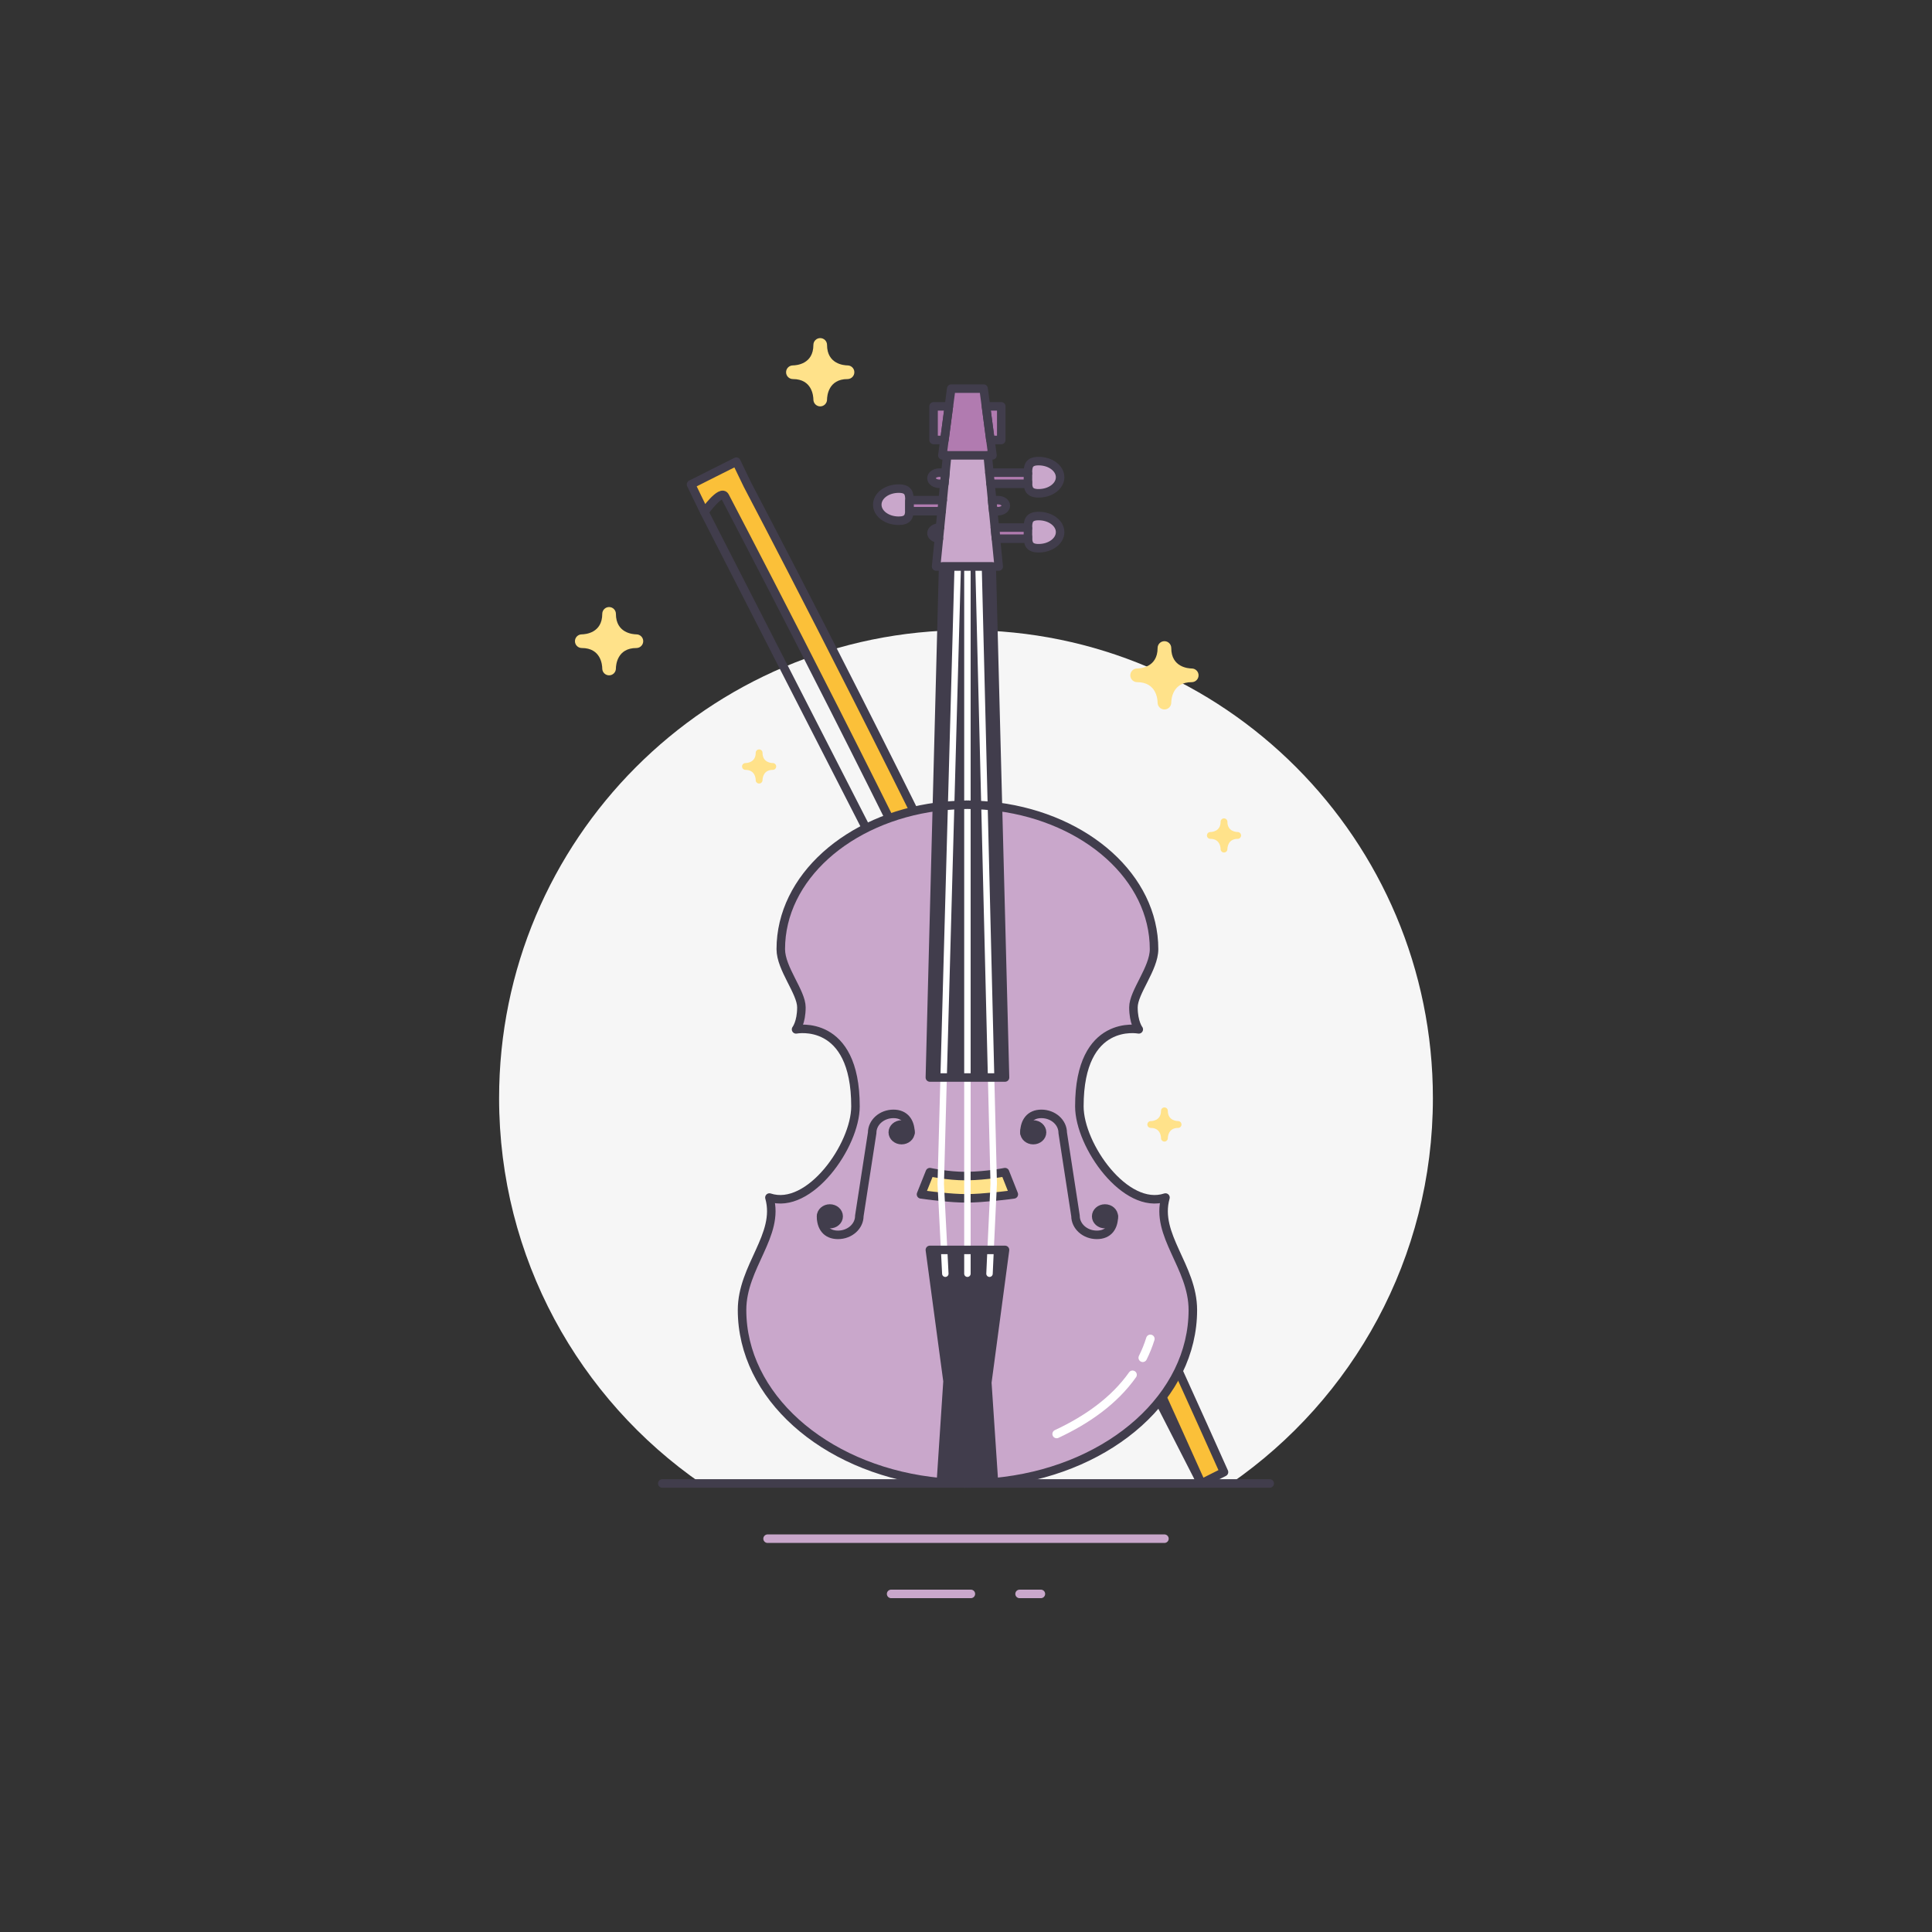 <?xml version="1.0" encoding="utf-8"?>
<!-- Generator: Adobe Illustrator 17.0.0, SVG Export Plug-In . SVG Version: 6.00 Build 0)  -->
<!DOCTYPE svg PUBLIC "-//W3C//DTD SVG 1.1//EN" "http://www.w3.org/Graphics/SVG/1.1/DTD/svg11.dtd">
<svg version="1.1" id="Calque_1" xmlns="http://www.w3.org/2000/svg" xmlns:xlink="http://www.w3.org/1999/xlink" x="0px" y="0px"
	 width="340.157px" height="340.157px" viewBox="0 0 340.157 340.157" enable-background="new 0 0 340.157 340.157"
	 xml:space="preserve">
<rect x="0" y="0" width="340.157" height="340.157" fill="#333333" stroke="none"/>
<g>
	<g>
		<g>
			<path fill="#F6F6F6" d="M252.283,193.337c0-45.501-36.804-82.388-82.205-82.388s-82.205,36.886-82.205,82.388
				c0,28.148,14.094,52.987,35.586,67.849h93.238C238.189,246.324,252.283,221.485,252.283,193.337z"/>
		</g>
		
			<line fill="none" stroke="#413D4C" stroke-width="1.5" stroke-linecap="round" stroke-miterlimit="10" x1="116.604" y1="261.186" x2="223.553" y2="261.186"/>
		
			<line fill="none" stroke="#C9A7CB" stroke-width="1.5" stroke-linecap="round" stroke-linejoin="round" stroke-miterlimit="10" x1="135.143" y1="270.908" x2="205.014" y2="270.908"/>
		<g>
			
				<line fill="none" stroke="#C9A7CB" stroke-width="1.5" stroke-linecap="round" stroke-linejoin="round" stroke-miterlimit="10" x1="156.896" y1="280.631" x2="170.937" y2="280.631"/>
			
				<line fill="none" stroke="#C9A7CB" stroke-width="1.5" stroke-linecap="round" stroke-linejoin="round" stroke-miterlimit="10" x1="179.51" y1="280.631" x2="183.262" y2="280.631"/>
		</g>
	</g>
	<g>
		<path fill="#FFE28A" d="M145.612,70.352c0.007-0.605,0.215-3.612,3.606-3.612c0.005,0,0.006,0,0.006,0c0.007,0,0.012,0,0.016,0
			h0.001h0.004h0.004h0.004c0.647-0.019,1.167-0.549,1.167-1.202c0-0.662-0.535-1.198-1.196-1.202
			c-0.605-0.007-3.612-0.215-3.612-3.606c0-0.664-0.538-1.202-1.202-1.202c-0.664,0-1.202,0.538-1.202,1.202
			c0,3.392-3.008,3.599-3.612,3.606c-0.661,0.004-1.196,0.54-1.196,1.202c0,0.664,0.538,1.202,1.202,1.202
			c3.394,0,3.599,3.01,3.606,3.606c0,0.005,0,0.006,0,0.006c0.001,0.008,0.004,0.019,0,0.017v0.004v0.004v0.005
			c0.019,0.647,0.549,1.167,1.202,1.167C145.071,71.548,145.608,71.013,145.612,70.352z"/>
		<path fill="#FFE28A" d="M206.216,123.715c0.007-0.604,0.215-3.612,3.606-3.612c0.005,0,0.006,0,0.006,0h0.017h0.001
			c0.002,0,0.004,0,0.004,0h0.003h0.005c0.647-0.019,1.167-0.549,1.167-1.202c0-0.662-0.535-1.199-1.196-1.202
			c-0.604-0.007-3.612-0.215-3.612-3.606c0-0.664-0.538-1.202-1.202-1.202s-1.202,0.538-1.202,1.202
			c0,3.391-3.008,3.599-3.612,3.606c-0.661,0.003-1.196,0.54-1.196,1.202c0,0.664,0.538,1.202,1.202,1.202
			c3.394,0,3.599,3.01,3.606,3.606c0,0.005,0,0.006,0,0.006c0.001,0.008,0.004,0.019,0,0.018v0.004v0.003c0,0,0,0.002,0,0.005
			c0.019,0.647,0.549,1.167,1.202,1.167C205.676,124.911,206.213,124.376,206.216,123.715z"/>
		<path fill="#FFE28A" d="M108.439,117.705c0.007-0.605,0.215-3.612,3.606-3.612c0.005,0,0.006,0,0.006,0c0.007,0,0.012,0,0.012,0
			h0.006h0.004h0.004h0.004c0.647-0.019,1.167-0.549,1.167-1.202c0-0.662-0.535-1.198-1.196-1.202
			c-0.605-0.007-3.612-0.215-3.612-3.606c0-0.664-0.538-1.202-1.202-1.202c-0.664,0-1.202,0.538-1.202,1.202
			c0,3.392-3.008,3.599-3.612,3.606c-0.661,0.004-1.196,0.54-1.196,1.202c0,0.664,0.538,1.202,1.202,1.202
			c3.394,0,3.599,3.01,3.606,3.606c0,0.005,0,0.006,0,0.006c0.001,0.008,0.004,0.019,0,0.017v0.004v0.004v0.005
			c0.019,0.647,0.549,1.167,1.202,1.167C107.899,118.901,108.436,118.366,108.439,117.705z"/>
		<path fill="#FFE28A" d="M205.615,200.392c0.004-0.302,0.107-1.806,1.803-1.806h0.004h0.007h0.001h0.002h0.002h0.001
			c0.325-0.01,0.585-0.275,0.585-0.601c0-0.331-0.268-0.599-0.598-0.601c-0.302-0.004-1.806-0.108-1.806-1.803
			c0-0.332-0.269-0.601-0.601-0.601s-0.601,0.269-0.601,0.601c0,1.696-1.504,1.8-1.806,1.803c-0.33,0.002-0.598,0.27-0.598,0.601
			c0,0.332,0.269,0.601,0.601,0.601c1.697,0,1.8,1.505,1.803,1.803v0.004c0.001,0.003,0.002,0.008,0.002,0.008l-0.002,0.001v0.002
			v0.002c0.009,0.323,0.275,0.584,0.601,0.584C205.345,200.99,205.613,200.723,205.615,200.392z"/>
		<path fill="#FFE28A" d="M134.254,137.355c0.004-0.302,0.107-1.806,1.803-1.806h0.004h0.007h0.001h0.002h0.002h0.001
			c0.325-0.009,0.585-0.275,0.585-0.601c0-0.331-0.268-0.599-0.598-0.601c-0.302-0.003-1.806-0.107-1.806-1.803
			c0-0.332-0.269-0.601-0.601-0.601c-0.332,0-0.601,0.269-0.601,0.601c0,1.696-1.504,1.8-1.806,1.803
			c-0.331,0.002-0.598,0.27-0.598,0.601c0,0.332,0.269,0.601,0.601,0.601c1.697,0,1.8,1.505,1.803,1.803c0,0.002,0,0.003,0,0.003
			c0.001,0.004,0.002,0.009,0.002,0.009l-0.002,0.001v0.002v0.002c0.009,0.323,0.275,0.583,0.601,0.583
			C133.984,137.954,134.252,137.686,134.254,137.355z"/>
		<path fill="#FFE28A" d="M216.104,149.499c0.004-0.302,0.107-1.806,1.803-1.806h0.004h0.007h0.001h0.002h0.002h0.001
			c0.325-0.01,0.585-0.275,0.585-0.601c0-0.331-0.268-0.599-0.598-0.601c-0.302-0.004-1.806-0.108-1.806-1.803
			c0-0.332-0.269-0.601-0.601-0.601s-0.601,0.269-0.601,0.601c0,1.696-1.504,1.8-1.806,1.803c-0.33,0.002-0.598,0.27-0.598,0.601
			c0,0.332,0.269,0.601,0.601,0.601c1.697,0,1.8,1.505,1.803,1.803c0,0.002,0,0.003,0,0.003c0.001,0.004,0.002,0.01,0.002,0.01
			l-0.002,0.001v0.001v0.002c0.009,0.323,0.275,0.584,0.601,0.584C215.834,150.098,216.102,149.83,216.104,149.499z"/>
	</g>
	<g>
		<g>
			<path fill="#FBC039" d="M215.503,259.187l-3.988,1.999l-0.018-0.037c-0.647-1.449-21.587-48.361-43.019-92.762
				c-19.929-41.28-40.503-80.293-40.825-80.962c-0.678-1.402-3.632,2.732-3.632,2.732l-2.353-4.864l3.986-2.008l3.988-1.999
				l1.998,4.131c0,0,20.961,39.801,41.183,81.705C194.484,211.994,215.503,259.187,215.503,259.187z"/>
			<g>
				
					<path fill="none" stroke="#413D4C" stroke-width="1.5" stroke-linecap="round" stroke-linejoin="round" stroke-miterlimit="10" d="
					M211.515,261.185l3.988-1.999c0,0-21.019-47.192-42.681-92.066c-20.222-41.904-41.183-81.705-41.183-81.705l-1.998-4.131
					l-3.988,1.999l-3.986,2.008l2.353,4.864c0,0,2.954-4.134,3.632-2.732c0.322,0.669,20.896,39.682,40.825,80.962
					c21.432,44.401,42.373,91.313,43.019,92.762"/>
				
					<polyline fill="none" stroke="#413D4C" stroke-width="1.5" stroke-linecap="round" stroke-linejoin="round" stroke-miterlimit="10" points="
					124.021,90.156 211.497,261.148 211.515,261.185 				"/>
			</g>
		</g>
		<g>
			<g>
				<path fill="#C9A7CB" d="M180.978,93.025c0-1.24,0.11-2.17,1.89-2.17c2.09,0,3.78,1.27,3.78,2.83c0,1.57-1.69,2.84-3.78,2.84
					c-1.69,0-1.87-0.84-1.89-2c0-0.27,0.01-0.55,0.01-0.84C180.988,93.465,180.978,93.245,180.978,93.025z"/>
				<path fill="#C9A7CB" d="M158.228,86.025c1.79,0,1.9,0.92,1.9,2.17h-0.01c0,0.22,0,0.44,0,0.66c0,0.35,0,0.68,0,1.01
					c-0.02,1.07-0.28,1.82-1.89,1.82c-2.09,0-3.77-1.26-3.77-2.83C154.458,87.285,156.138,86.025,158.228,86.025z"/>
				<path fill="#C9A7CB" d="M182.868,81.185c2.09,0,3.78,1.27,3.78,2.84c0,1.56-1.69,2.83-3.78,2.83c-1.69,0-1.88-0.84-1.89-2
					c0-0.27,0.01-0.54,0.01-0.83c0-0.23-0.01-0.45-0.01-0.66C180.978,82.115,181.088,81.185,182.868,81.185z"/>
				<path fill="#C9A7CB" d="M180.368,199.385c0.01,0.75,0.7,1.35,1.55,1.35s1.55-0.61,1.55-1.37c0-0.76-0.7-1.38-1.55-1.38
					s-1.53,0.6-1.55,1.35C180.368,199.345,180.368,199.365,180.368,199.385z M196.098,214.155c0-0.76-0.69-1.38-1.55-1.38
					s-1.55,0.62-1.55,1.38s0.69,1.37,1.55,1.37S196.098,214.915,196.098,214.155z M205.198,210.845c-1.88,6.64,4.82,12.13,4.82,19.8
					c0,7.58-3.58,14.5-9.52,19.84s-14.22,9.08-23.63,10.28h-0.02c-0.61,0.08-1.23,0.15-1.85,0.2l-1.17-17.55l3.12-23.35h-2.54
					l0.44-9.36c2.03-0.19,3.65-0.42,3.65-0.42l-1.55-3.91c0,0-0.81,0.16-2.03,0.33l-0.42-17.02h2.45l-1.24-47.64
					c15.6,2.04,27.48,12.48,27.48,25.07c0,3.42-3.63,7.56-3.63,10.24c0,2.68,0.94,3.88,0.94,3.88s-10.46-2.05-10.46,13.55
					C190.038,201.695,198.148,213.175,205.198,210.845z"/>
				<path fill="#413D4C" d="M194.548,212.775c0.86,0,1.55,0.62,1.55,1.38s-0.69,1.37-1.55,1.37s-1.55-0.61-1.55-1.37
					S193.688,212.775,194.548,212.775z"/>
				<path fill="#413D4C" d="M181.918,197.985c0.85,0,1.55,0.62,1.55,1.38c0,0.76-0.7,1.37-1.55,1.37s-1.54-0.6-1.55-1.35
					c0-0.02,0-0.04,0-0.05C180.388,198.585,181.068,197.985,181.918,197.985z"/>
				<path fill="#B17BB0" d="M180.978,83.365c0,0.21,0.01,0.43,0.01,0.66c0,0.29-0.01,0.56-0.01,0.83c0,0.06,0,0.11,0,0.17
					c-0.21,0.09-0.45,0.15-0.71,0.15h-5.87l-0.2-1.96h6.07C180.528,83.215,180.768,83.275,180.978,83.365z"/>
				<path fill="#B17BB0" d="M180.978,93.025c0,0.22,0.01,0.44,0.01,0.66c0,0.29-0.01,0.57-0.01,0.84c0,0.06,0,0.11,0,0.17
					c-0.21,0.09-0.45,0.15-0.71,0.15h-4.91l-0.2-1.96h5.11C180.528,92.885,180.768,92.935,180.978,93.025z"/>
				<path fill="#FFE28A" d="M176.948,206.375l1.55,3.91c0,0-1.62,0.23-3.65,0.42l0.11-2.36l-0.04-1.64
					C176.138,206.535,176.948,206.375,176.948,206.375z"/>
				<path fill="#413D4C" d="M174.408,220.065h2.54l-3.12,23.35l1.17,17.55c-0.38,0.04-0.77,0.07-1.15,0.09
					c-0.28,0.02-0.56,0.04-0.84,0.05c-0.35,0.03-0.69,0.04-1.04,0.05c-0.55,0.02-1.09,0.03-1.64,0.03c-0.55,0-1.09-0.01-1.64-0.03
					c-0.36-0.01-0.71-0.02-1.07-0.05c-0.27-0.01-0.54-0.03-0.81-0.05c-0.39-0.02-0.77-0.05-1.15-0.09l1.17-17.78l-3.11-23.12h2.51
					h4.1H174.408z"/>
				<polygon fill="#B17BB0" points="176.288,71.545 176.288,77.465 174.378,77.465 174.348,77.265 173.598,71.545 				"/>
				<path fill="#B17BB0" d="M175.718,88.055c0.76,0,1.38,0.43,1.38,0.97s-0.62,0.98-1.38,0.98h-0.84l-0.17-1.61l-0.03-0.34H175.718z
					"/>
				<polygon fill="#C9A7CB" points="166.048,99.745 164.818,99.745 165.308,94.835 165.498,92.885 165.788,90.005 165.978,88.055 
					166.258,85.175 166.268,85.175 166.458,83.215 166.758,80.175 173.898,80.175 174.198,83.215 174.398,85.175 174.678,88.055 
					174.708,88.395 175.158,92.885 175.838,99.745 174.608,99.745 				"/>
				<polygon fill="#413D4C" points="176.948,189.685 175.708,142.045 175.706,142.045 174.608,99.745 172.288,99.745 
					173.328,141.864 173.329,141.864 174.498,189.685 				"/>
				<path fill="#FFE28A" d="M174.918,206.705l0.04,1.64l-0.11,2.36c-1.45,0.14-3.11,0.27-4.52,0.28v-2.47v-1.46
					C171.998,207.045,173.678,206.865,174.918,206.705z"/>
				<path fill="#C9A7CB" d="M174.498,189.685l0.42,17.02c-1.24,0.16-2.92,0.34-4.59,0.35v-17.37H174.498z"/>
				<path fill="#C9A7CB" d="M174.848,210.705l-0.44,9.36h-4.08v-9.08C171.738,210.975,173.398,210.845,174.848,210.705z"/>
				<polygon fill="#B17BB0" points="174.378,77.465 174.738,80.175 173.898,80.175 166.758,80.175 165.918,80.175 166.278,77.465 
					166.308,77.265 167.478,68.425 173.178,68.425 174.348,77.265 				"/>
				<polygon fill="#413D4C" points="173.328,141.805 173.327,141.805 172.288,99.745 170.328,99.745 170.328,141.685 
					170.328,141.744 170.328,189.685 174.498,189.685 				"/>
				<path fill="#C9A7CB" d="M170.328,210.985v9.08h-4.1l-0.48-9.35c1.4,0.15,3,0.27,4.35,0.27
					C170.168,210.985,170.248,210.985,170.328,210.985z"/>
				<path fill="#FFE28A" d="M170.328,208.515v2.47c-0.08,0-0.16,0-0.23,0c-1.35,0-2.95-0.12-4.35-0.27l-0.12-2.29l0.05-1.7
					c1.18,0.17,2.73,0.34,4.32,0.34c0.11,0,0.22,0,0.33-0.01V208.515z"/>
				<path fill="#C9A7CB" d="M170.328,189.685v17.37c-0.11,0.01-0.22,0.01-0.33,0.01c-1.59,0-3.14-0.17-4.32-0.34l0.46-17.04H170.328
					z"/>
				<polygon fill="#413D4C" points="166.048,99.745 164.949,142.045 164.948,142.045 163.718,189.685 166.138,189.685 
					167.456,141.864 167.457,141.864 168.618,99.745 				"/>
				<polygon fill="#413D4C" points="168.618,99.745 167.46,141.805 167.458,141.805 166.138,189.685 170.328,189.685 
					170.328,141.744 170.328,141.685 170.328,99.745 				"/>
				<polygon fill="#B17BB0" points="167.058,71.545 166.308,77.265 166.278,77.465 164.368,77.465 164.368,71.545 				"/>
				<path fill="#C9A7CB" d="M144.558,214.155c0,0.76,0.7,1.37,1.55,1.37c0.86,0,1.55-0.61,1.55-1.37s-0.69-1.38-1.55-1.38
					C145.258,212.775,144.558,213.395,144.558,214.155z M160.298,199.385c0-0.02,0-0.04,0-0.05c-0.02-0.75-0.71-1.35-1.56-1.35
					c-0.85,0-1.55,0.62-1.55,1.38c0,0.76,0.7,1.37,1.55,1.37C159.588,200.735,160.288,200.135,160.298,199.385z M163.718,220.065
					l3.11,23.12l-1.17,17.78c-0.62-0.05-1.23-0.12-1.84-0.2h-0.03c-18.8-2.4-33.14-14.97-33.14-30.12c0-7.67,6.69-13.16,4.82-19.8
					c7.04,2.33,15.15-9.15,15.15-16.06c0-15.6-10.46-13.55-10.46-13.55s0.94-1.2,0.94-3.88c0-2.68-3.63-6.82-3.63-10.24
					c0-12.59,11.88-23.03,27.48-25.07l-1.23,47.64h2.42l-0.46,17.04c-1.18-0.18-1.96-0.35-1.96-0.35l-1.56,3.91
					c0,0,1.61,0.24,3.59,0.43l0.48,9.35H163.718z"/>
				<path fill="#B17BB0" d="M166.458,83.215l-0.2,1.96h-0.88c-0.76,0-1.38-0.44-1.38-0.98s0.62-0.98,1.38-0.98H166.458z"/>
				<path fill="#B17BB0" d="M165.978,88.055l-0.19,1.95h-4.96c-0.26,0-0.5-0.05-0.71-0.14c0.01-0.31,0-0.65,0-1.01
					c0-0.23,0.01-0.45,0.01-0.66c0.21-0.09,0.44-0.14,0.7-0.14H165.978z"/>
				<path fill="#FFE28A" d="M165.628,208.425l0.12,2.29c-1.98-0.19-3.59-0.43-3.59-0.43l1.56-3.91c0,0,0.78,0.17,1.96,0.35
					L165.628,208.425z"/>
				<path fill="#B17BB0" d="M165.498,92.885l-0.19,1.95c-0.73-0.03-1.31-0.45-1.31-0.97c0-0.54,0.62-0.98,1.38-0.98H165.498z"/>
				<path fill="#413D4C" d="M160.298,199.335c0,0.01,0,0.03,0,0.05c-0.01,0.75-0.71,1.35-1.56,1.35c-0.85,0-1.55-0.61-1.55-1.37
					c0-0.76,0.7-1.38,1.55-1.38C159.588,197.985,160.278,198.585,160.298,199.335z"/>
				<g>
					
						<path fill="none" stroke="#FFFFFF" stroke-width="1.5" stroke-linecap="round" stroke-linejoin="round" stroke-miterlimit="10" d="
						M201.197,239.056c0.526-1.054,0.976-2.163,1.341-3.33"/>
					
						<path fill="none" stroke="#FFFFFF" stroke-width="1.5" stroke-linecap="round" stroke-linejoin="round" stroke-miterlimit="10" d="
						M186.038,252.475c5.311-2.478,10.12-5.834,13.363-10.422"/>
				</g>
				<path fill="#413D4C" d="M146.108,212.775c0.86,0,1.55,0.62,1.55,1.38s-0.69,1.37-1.55,1.37c-0.85,0-1.55-0.61-1.55-1.37
					S145.258,212.775,146.108,212.775z"/>
			</g>
			<g>
				
					<polyline fill="none" stroke="#413D4C" stroke-width="1.5" stroke-linecap="round" stroke-linejoin="round" stroke-miterlimit="10" points="
					174.378,77.465 176.288,77.465 176.288,71.545 173.598,71.545 174.348,77.265 				"/>
				
					<polyline fill="none" stroke="#413D4C" stroke-width="1.5" stroke-linecap="round" stroke-linejoin="round" stroke-miterlimit="10" points="
					166.308,77.265 167.058,71.545 164.368,71.545 164.368,77.465 166.278,77.465 				"/>
				
					<polyline fill="none" stroke="#413D4C" stroke-width="1.5" stroke-linecap="round" stroke-linejoin="round" stroke-miterlimit="10" points="
					166.758,80.175 165.918,80.175 166.278,77.465 166.308,77.265 167.478,68.425 173.178,68.425 174.348,77.265 174.378,77.465 
					174.738,80.175 173.898,80.175 				"/>
				
					<path fill="none" stroke="#413D4C" stroke-width="1.5" stroke-linecap="round" stroke-linejoin="round" stroke-miterlimit="10" d="
					M174.398,85.175h5.87c0.26,0,0.5-0.06,0.71-0.15c0-0.06,0-0.11,0-0.17"/>
				
					<path fill="none" stroke="#413D4C" stroke-width="1.5" stroke-linecap="round" stroke-linejoin="round" stroke-miterlimit="10" d="
					M180.978,83.365c-0.21-0.09-0.45-0.15-0.71-0.15h-6.07"/>
				
					<path fill="none" stroke="#413D4C" stroke-width="1.5" stroke-linecap="round" stroke-linejoin="round" stroke-miterlimit="10" d="
					M166.458,83.215h-1.08c-0.76,0-1.38,0.44-1.38,0.98s0.62,0.98,1.38,0.98h0.88h0.01L166.458,83.215z"/>
				
					<path fill="none" stroke="#413D4C" stroke-width="1.5" stroke-linecap="round" stroke-linejoin="round" stroke-miterlimit="10" d="
					M180.978,83.365c0-1.25,0.11-2.18,1.89-2.18c2.09,0,3.78,1.27,3.78,2.84c0,1.56-1.69,2.83-3.78,2.83c-1.69,0-1.88-0.84-1.89-2
					c0-0.27,0.01-0.54,0.01-0.83C180.988,83.795,180.978,83.575,180.978,83.365z"/>
				
					<path fill="none" stroke="#413D4C" stroke-width="1.5" stroke-linecap="round" stroke-linejoin="round" stroke-miterlimit="10" d="
					M180.978,93.025c0-1.24,0.11-2.17,1.89-2.17c2.09,0,3.78,1.27,3.78,2.83c0,1.57-1.69,2.84-3.78,2.84c-1.69,0-1.87-0.84-1.89-2"
					/>
				
					<path fill="none" stroke="#413D4C" stroke-width="1.5" stroke-linecap="round" stroke-linejoin="round" stroke-miterlimit="10" d="
					M160.128,88.195c0-1.25-0.11-2.17-1.9-2.17c-2.09,0-3.77,1.26-3.77,2.83c0,1.57,1.68,2.83,3.77,2.83c1.61,0,1.87-0.75,1.89-1.82
					c0.01-0.31,0-0.65,0-1.01C160.118,88.625,160.128,88.405,160.128,88.195z"/>
				
					<path fill="none" stroke="#413D4C" stroke-width="1.5" stroke-linecap="round" stroke-linejoin="round" stroke-miterlimit="10" d="
					M165.978,88.055h-5.15c-0.26,0-0.49,0.05-0.7,0.14h-0.01c0,0.22,0,0.44,0,0.66c0,0.35,0,0.68,0,1.01
					c0.21,0.09,0.45,0.14,0.71,0.14h4.96"/>
				
					<path fill="none" stroke="#413D4C" stroke-width="1.5" stroke-linecap="round" stroke-linejoin="round" stroke-miterlimit="10" d="
					M174.708,88.395l0.17,1.61h0.84c0.76,0,1.38-0.44,1.38-0.98s-0.62-0.97-1.38-0.97h-1.04"/>
				
					<path fill="none" stroke="#413D4C" stroke-width="1.5" stroke-linecap="round" stroke-linejoin="round" stroke-miterlimit="10" d="
					M165.498,92.885h-0.12c-0.76,0-1.38,0.44-1.38,0.98c0,0.52,0.58,0.94,1.31,0.97"/>
				
					<path fill="none" stroke="#413D4C" stroke-width="1.5" stroke-linecap="round" stroke-linejoin="round" stroke-miterlimit="10" d="
					M180.978,93.025c-0.21-0.09-0.45-0.14-0.71-0.14h-5.11l0.2,1.96h4.91c0.26,0,0.5-0.06,0.71-0.15c0-0.06,0-0.11,0-0.17
					c0-0.27,0.01-0.55,0.01-0.84C180.988,93.465,180.978,93.245,180.978,93.025z"/>
				
					<polygon fill="none" stroke="#413D4C" stroke-width="1.5" stroke-linecap="round" stroke-linejoin="round" stroke-miterlimit="10" points="
					175.158,92.885 175.838,99.745 174.608,99.745 172.288,99.745 170.328,99.745 168.618,99.745 166.048,99.745 164.818,99.745 
					165.308,94.835 165.498,92.885 165.788,90.005 165.978,88.055 166.258,85.175 166.458,83.215 166.758,80.175 173.898,80.175 
					174.198,83.215 174.398,85.175 174.678,88.055 174.708,88.395 				"/>
				
					<path fill="none" stroke="#413D4C" stroke-width="1.5" stroke-linecap="round" stroke-linejoin="round" stroke-miterlimit="10" d="
					M174.918,206.705c1.22-0.17,2.03-0.33,2.03-0.33l1.55,3.91c0,0-1.62,0.23-3.65,0.42c-1.45,0.14-3.11,0.27-4.52,0.28
					c-0.08,0-0.16,0-0.23,0c-1.35,0-2.95-0.12-4.35-0.27c-1.98-0.19-3.59-0.43-3.59-0.43l1.56-3.91c0,0,0.78,0.17,1.96,0.35
					c1.18,0.17,2.73,0.34,4.32,0.34c0.11,0,0.22,0,0.33-0.01C171.998,207.045,173.678,206.865,174.918,206.705z"/>
				
					<polyline fill="none" stroke="#FFFFFF" stroke-width="1.134" stroke-linecap="round" stroke-linejoin="round" stroke-miterlimit="10" points="
					170.328,99.745 170.328,99.835 170.328,141.745 170.328,189.71 170.328,207.068 170.328,208.527 170.328,210.995 
					170.328,220.068 170.328,224.255 				"/>
				
					<polyline fill="none" stroke="#FFFFFF" stroke-width="1.134" stroke-linecap="round" stroke-linejoin="round" stroke-miterlimit="10" points="
					168.618,99.745 168.618,99.835 167.458,141.865 166.138,189.71 165.678,206.738 165.628,208.437 165.748,210.725 
					166.228,220.068 166.438,224.255 				"/>
				
					<polyline fill="none" stroke="#FFFFFF" stroke-width="1.134" stroke-linecap="round" stroke-linejoin="round" stroke-miterlimit="10" points="
					172.288,99.745 172.288,99.835 173.328,141.865 174.498,189.71 174.918,206.718 174.958,208.357 174.848,210.715 
					174.408,220.068 174.218,224.255 				"/>
				
					<polyline fill="none" stroke="#413D4C" stroke-width="1.5" stroke-linecap="round" stroke-linejoin="round" stroke-miterlimit="10" points="
					174.998,260.965 173.828,243.415 176.948,220.065 174.408,220.065 170.328,220.065 166.228,220.065 163.718,220.065 
					166.828,243.185 165.658,260.965 				"/>
				
					<path fill="none" stroke="#413D4C" stroke-width="1.5" stroke-linecap="round" stroke-linejoin="round" stroke-miterlimit="10" d="
					M173.008,261.105c0.28-0.01,0.56-0.03,0.84-0.05"/>
				
					<path fill="none" stroke="#413D4C" stroke-width="1.5" stroke-linecap="round" stroke-linejoin="round" stroke-miterlimit="10" d="
					M168.688,261.155c0.54,0.02,1.09,0.03,1.64,0.03c0.55,0,1.1-0.01,1.64-0.03"/>
				
					<path fill="none" stroke="#413D4C" stroke-width="1.5" stroke-linecap="round" stroke-linejoin="round" stroke-miterlimit="10" d="
					M166.808,261.055c0.27,0.02,0.54,0.04,0.81,0.05"/>
				
					<path fill="none" stroke="#413D4C" stroke-width="1.5" stroke-linecap="round" stroke-linejoin="round" stroke-miterlimit="10" d="
					M174.998,260.965c0.62-0.05,1.24-0.12,1.85-0.2h0.02c9.41-1.2,17.69-4.94,23.63-10.28s9.52-12.26,9.52-19.84
					c0-7.67-6.7-13.16-4.82-19.8c-7.05,2.33-15.16-9.15-15.16-16.06c0-15.6,10.46-13.55,10.46-13.55s-0.94-1.2-0.94-3.88
					c0-2.68,3.63-6.82,3.63-10.24c0-12.59-11.88-23.03-27.48-25.07c-0.78-0.1-1.58-0.18-2.38-0.24c-0.92-0.07-1.86-0.11-2.81-0.12
					c0,0,0,0,0-0.01c-0.06,0-0.13,0.01-0.19,0.01s-0.12-0.01-0.19-0.01c0,0.01,0,0.01,0,0.01c-0.9,0.01-1.8,0.04-2.68,0.12
					c-0.85,0.05-1.69,0.13-2.51,0.24c-15.6,2.04-27.48,12.48-27.48,25.07c0,3.42,3.63,7.56,3.63,10.24c0,2.68-0.94,3.88-0.94,3.88
					s10.46-2.05,10.46,13.55c0,6.91-8.11,18.39-15.15,16.06c1.87,6.64-4.82,12.13-4.82,19.8c0,15.15,14.34,27.72,33.14,30.12h0.03
					c0.61,0.08,1.22,0.15,1.84,0.2c0.38,0.04,0.76,0.07,1.15,0.09c0.27,0.02,0.54,0.04,0.81,0.05c0.36,0.03,0.71,0.04,1.07,0.05
					c0.55,0.02,1.09,0.03,1.64,0.03c0.55,0,1.09-0.01,1.64-0.03c0.35-0.01,0.69-0.02,1.04-0.05c0.28-0.01,0.56-0.02,0.84-0.05
					C174.228,261.035,174.618,261.005,174.998,260.965z"/>
				
					<path fill="none" stroke="#413D4C" stroke-width="1.5" stroke-linecap="round" stroke-linejoin="round" stroke-miterlimit="10" d="
					M160.298,199.385c-0.01,0.75-0.71,1.35-1.56,1.35c-0.85,0-1.55-0.61-1.55-1.37c0-0.76,0.7-1.38,1.55-1.38
					c0.85,0,1.54,0.6,1.56,1.35"/>
				
					<path fill="none" stroke="#413D4C" stroke-width="1.5" stroke-linecap="round" stroke-linejoin="round" stroke-miterlimit="10" d="
					M160.298,199.455c0-0.02,0-0.05,0-0.07c0-0.02,0-0.04,0-0.05c-0.04-1.8-0.96-3.22-2.99-3.22c-2.07,0-3.75,1.49-3.75,3.34
					l-2.26,14.62c0,1.84-1.68,3.34-3.76,3.34c-2.07,0-2.98-1.42-2.98-3.26"/>
				
					<path fill="none" stroke="#413D4C" stroke-width="1.5" stroke-linecap="round" stroke-linejoin="round" stroke-miterlimit="10" d="
					M147.658,214.155c0,0.76-0.69,1.37-1.55,1.37c-0.85,0-1.55-0.61-1.55-1.37s0.7-1.38,1.55-1.38
					C146.968,212.775,147.658,213.395,147.658,214.155z"/>
				
					<path fill="none" stroke="#413D4C" stroke-width="1.5" stroke-linecap="round" stroke-linejoin="round" stroke-miterlimit="10" d="
					M180.368,199.385c0.01,0.75,0.7,1.35,1.55,1.35s1.55-0.61,1.55-1.37c0-0.76-0.7-1.38-1.55-1.38s-1.53,0.6-1.55,1.35"/>
				
					<path fill="none" stroke="#413D4C" stroke-width="1.5" stroke-linecap="round" stroke-linejoin="round" stroke-miterlimit="10" d="
					M180.368,199.455c0-0.02,0-0.05,0-0.07c0-0.02,0-0.04,0-0.05c0.04-1.8,0.95-3.22,2.98-3.22c2.07,0,3.76,1.49,3.76,3.34
					l2.25,14.62c0,1.84,1.68,3.34,3.76,3.34s2.98-1.42,2.98-3.26"/>
				
					<path fill="none" stroke="#413D4C" stroke-width="1.5" stroke-linecap="round" stroke-linejoin="round" stroke-miterlimit="10" d="
					M192.998,214.155c0,0.76,0.69,1.37,1.55,1.37s1.55-0.61,1.55-1.37s-0.69-1.38-1.55-1.38S192.998,213.395,192.998,214.155z"/>
				
					<polygon fill="none" stroke="#413D4C" stroke-width="1.5" stroke-linecap="round" stroke-linejoin="round" stroke-miterlimit="10" points="
					175.708,142.105 176.948,189.71 174.498,189.71 170.328,189.71 166.138,189.71 163.718,189.71 164.948,142.105 166.048,99.835 
					166.048,99.745 168.618,99.745 170.328,99.745 172.288,99.745 174.608,99.745 174.608,99.835 				"/>
			</g>
		</g>
	</g>
</g>
</svg>
